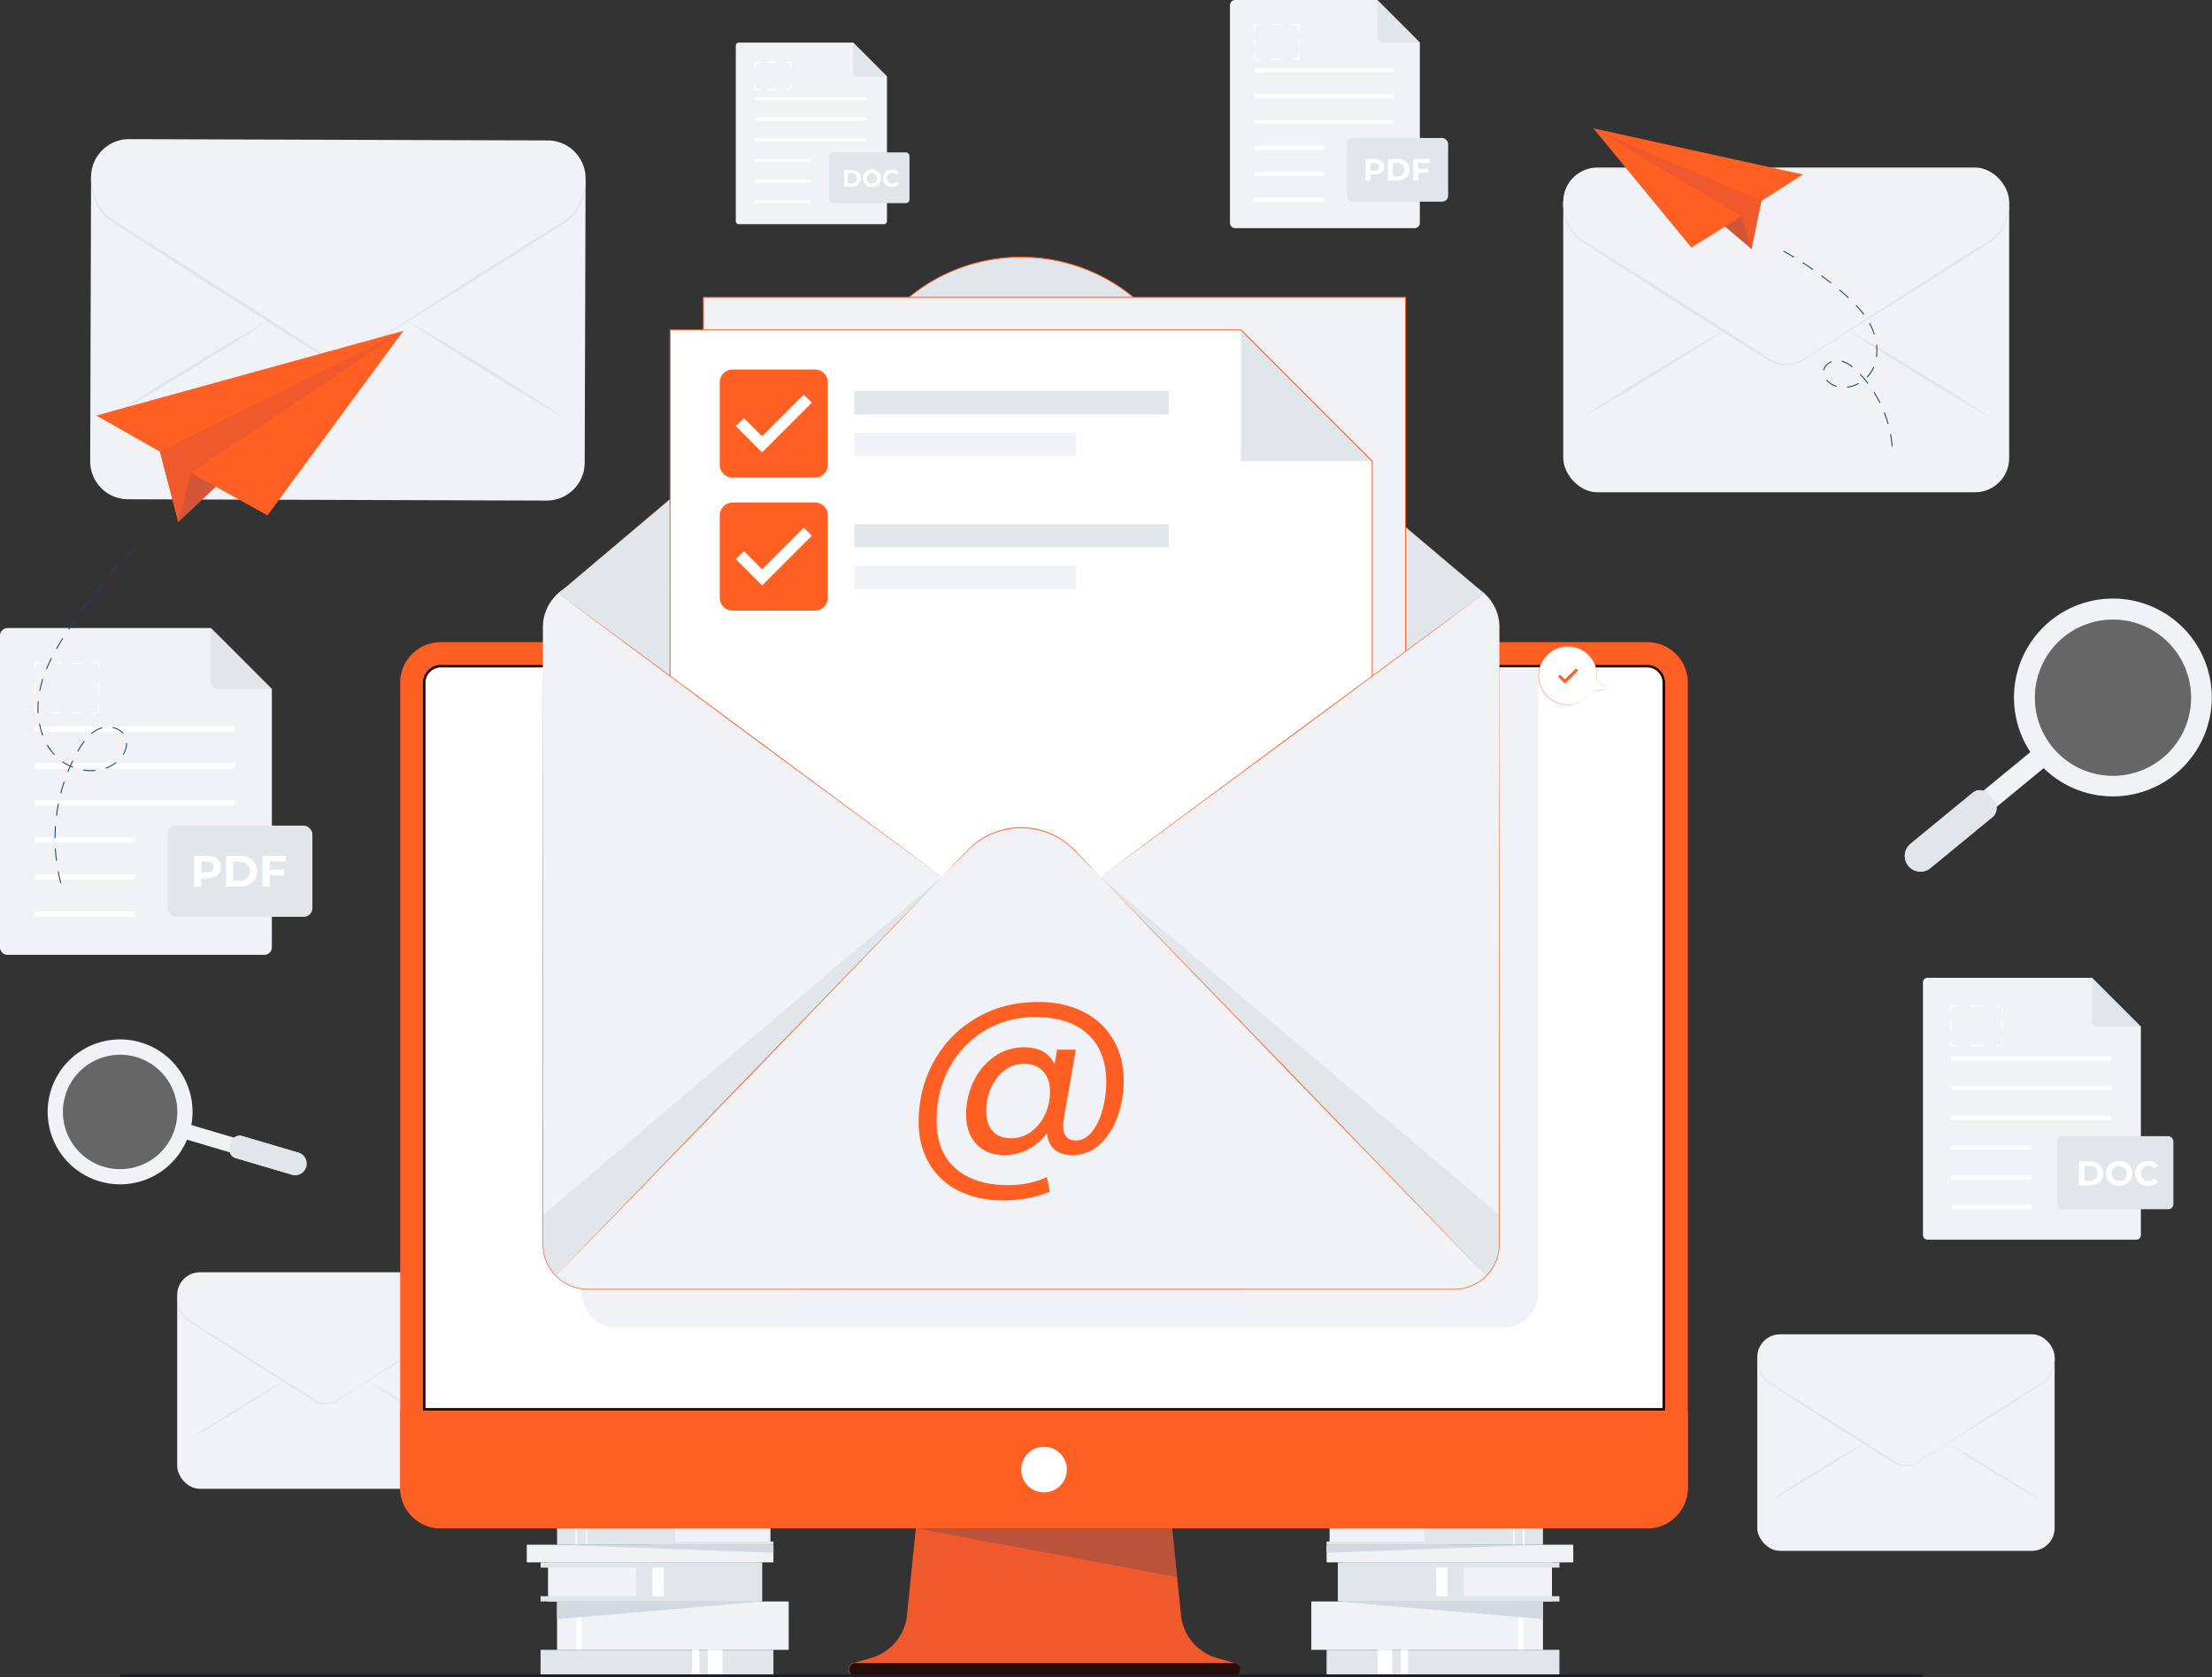 <svg xmlns="http://www.w3.org/2000/svg" xmlns:xlink="http://www.w3.org/1999/xlink" viewBox="0 0 2339.02 1773.2">
    <rect x="0" y="0" width="2339.02" height="1773.2" fill="#333333" stroke="none"/>
    <defs>
        <style>
            .cls-1 {
                fill: none;
            }

            .cls-2 {
                isolation: isolate;
            }

            .cls-3 {
                clip-path: url(#clip-path);
            }

            .cls-4 {
                fill: #f0f2f5;
            }

            .cls-5 {
                fill: #e1e6eb;
            }

            .cls-6 {
                fill: #fff;
            }

            .cls-7 {
                fill: #d2d9e1;
            }

            .cls-12,
            .cls-8 {
                opacity: 0.25;
            }

            .cls-9 {
                fill: #ef592b;
            }

            .cls-10 {
                fill: #ff5f23;
            }

            .cls-11 {
                fill: #260e07;
            }

            .cls-12 {
                mix-blend-mode: multiply;
            }

            .cls-13 {
                fill: #1f4168;
            }

            .cls-14 {
                fill: #1b1a2e;
            }

            .cls-15 {
                fill: #d35437;
            }
        </style>
        <clipPath id="clip-path" transform="translate(-13.03 -10.77)">
            <rect class="cls-1" width="2356.09" height="1798.47" />
        </clipPath>
    </defs>
    <g class="cls-2">
        <g id="Capa_2" data-name="Capa 2">
            <g id="BACK">
                <g class="cls-3">
                    <path class="cls-4"
                        d="M632.23,199.51,631.29,500a40.1,40.1,0,0,1-40.21,40L148.4,538.6a40.08,40.08,0,0,1-40-40.21l.94-300.52a40.1,40.1,0,0,1,40.21-40l442.68,1.39A40.1,40.1,0,0,1,632.23,199.51Z"
                        transform="translate(-13.03 -10.77)" />
                    <path class="cls-5"
                        d="M632.4,199.51a70.45,70.45,0,0,1-.63,10.46,68.37,68.37,0,0,1-2.35,10.24,62.08,62.08,0,0,1-4.1,9.71,48.72,48.72,0,0,1-6,8.71,39,39,0,0,1-8,7.08c-2.92,1.95-5.84,3.79-8.76,5.69L585,262.68,549.79,285.1c-11.73,7.49-23.58,14.78-35.36,22.18l-35.55,21.86-17.79,10.92-17.72,11c-11.83,7.32-23.56,14.8-35.3,22.26l-17.63,11.22a38.88,38.88,0,0,1-40.65.23c-6-3.63-11.83-7.35-17.74-11.05l-35.31-22.26c-23.52-14.88-47-29.75-70.43-44.82s-46.78-30.14-70.11-45.31l-17.47-11.42c-2.9-1.93-5.81-3.79-8.72-5.76a39.21,39.21,0,0,1-7.91-7.13,49,49,0,0,1-6-8.75,61.62,61.62,0,0,1-4-9.73,66.81,66.81,0,0,1-2.28-10.25,74.58,74.58,0,0,1-.61-10.45h.34a73,73,0,0,0,1,10.34,67.33,67.33,0,0,0,2.6,10,61,61,0,0,0,4.28,9.37,50.46,50.46,0,0,0,6,8.3,36.81,36.81,0,0,0,7.7,6.62c2.9,1.86,5.89,3.68,8.83,5.53l17.71,11.05c23.56,14.8,47.13,29.59,70.57,44.59s46.88,30,70.26,45.08l35,22.68L351,382.79a36.79,36.79,0,0,0,38.7.5c5.94-3.53,11.84-7.28,17.73-11,11.8-7.37,23.61-14.73,35.32-22.24l17.6-11.23,17.52-11.33,35.06-22.65c11.76-7.44,23.45-15,35.26-22.33l35.42-22.09,17.75-11c2.95-1.83,5.95-3.64,8.86-5.48a36.78,36.78,0,0,0,7.73-6.58,49.58,49.58,0,0,0,6-8.26,60.51,60.51,0,0,0,4.34-9.34,67.3,67.3,0,0,0,3.74-20.32Z"
                        transform="translate(-13.03 -10.77)" />
                    <path class="cls-5"
                        d="M443.86,350.08Q465.1,362,486,374.55c14,8.3,27.81,16.77,41.64,25.28S555.2,417,568.87,425.75s27.27,17.63,40.73,26.73Q588.36,440.54,567.46,428c-14-8.3-27.81-16.77-41.63-25.28s-27.57-17.16-41.24-25.92S457.32,359.18,443.86,350.08Z"
                        transform="translate(-13.03 -10.77)" />
                    <path class="cls-5"
                        d="M130.43,451q20.28-13.51,40.9-26.48c13.72-8.68,27.55-17.19,41.4-25.66s27.79-16.81,41.79-25,28.08-16.32,42.3-24.2q-20.28,13.53-40.91,26.48c-13.72,8.68-27.55,17.19-41.4,25.66s-27.79,16.81-41.79,25S144.64,443.1,130.43,451Z"
                        transform="translate(-13.03 -10.77)" />
                    <rect class="cls-4" x="1858.18" y="1410.66" width="314.44" height="228.95" rx="24.11" />
                    <path class="cls-5"
                        d="M2185.75,1445.54a41.4,41.4,0,0,1-.36,6.29A39.47,39.47,0,0,1,2184,1458a36.92,36.92,0,0,1-2.45,5.85,29.31,29.31,0,0,1-3.61,5.25,23.17,23.17,0,0,1-4.78,4.27c-1.75,1.18-3.5,2.29-5.26,3.44l-10.53,6.82-21.14,13.55c-7,4.52-14.15,8.93-21.22,13.4l-21.34,13.22-10.68,6.6-10.63,6.67c-7.1,4.42-14.15,8.94-21.19,13.45l-10.58,6.78a23.44,23.44,0,0,1-24.45.22c-3.63-2.18-7.13-4.4-10.69-6.62l-21.28-13.32c-14.17-8.9-28.34-17.8-42.43-26.82s-28.2-18-42.25-27.12L1889,1476.8c-1.75-1.15-3.51-2.27-5.26-3.45a23.67,23.67,0,0,1-4.77-4.27,29.79,29.79,0,0,1-3.6-5.25,36.92,36.92,0,0,1-2.45-5.85,41.89,41.89,0,0,1-1.39-6.16,43.94,43.94,0,0,1-.38-6.28h.2a44.55,44.55,0,0,0,.6,6.22,40.42,40.42,0,0,0,1.59,6,36.72,36.72,0,0,0,2.59,5.63,31.13,31.13,0,0,0,3.62,5,22.24,22.24,0,0,0,4.65,4c1.75,1.12,3.55,2.2,5.32,3.31l10.67,6.61c14.2,8.86,28.4,17.71,42.53,26.68s28.24,18,42.33,27l21.12,13.58,10.53,6.79a22.18,22.18,0,0,0,23.28.22c3.56-2.13,7.1-4.4,10.64-6.62,7.08-4.46,14.17-8.91,21.2-13.45l10.56-6.78,10.51-6.85,21-13.69c7.05-4.49,14.07-9.05,21.16-13.49l21.26-13.36,10.65-6.63c1.77-1.1,3.58-2.19,5.32-3.31a22.23,22.23,0,0,0,4.64-4,30.77,30.77,0,0,0,3.62-5,36.69,36.69,0,0,0,2.59-5.62,40.58,40.58,0,0,0,2.21-12.23Z"
                        transform="translate(-13.03 -10.77)" />
                    <path class="cls-5"
                        d="M2072.65,1536.45q12.79,7.14,25.38,14.63c8.41,5,16.76,10,25.09,15.13s16.61,10.26,24.85,15.51,16.43,10.55,24.55,16q-12.8-7.14-25.39-14.63c-8.41-5-16.75-10-25.09-15.13s-16.61-10.26-24.84-15.51S2080.76,1541.89,2072.65,1536.45Z"
                        transform="translate(-13.03 -10.77)" />
                    <path class="cls-5"
                        d="M1884.34,1597.72q12.18-8.17,24.55-16c8.24-5.25,16.54-10.39,24.85-15.51s16.68-10.16,25.09-15.13,16.85-9.87,25.39-14.63q-12.18,8.17-24.55,16c-8.24,5.25-16.54,10.39-24.85,15.51s-16.68,10.16-25.09,15.13S1892.87,1593,1884.34,1597.72Z"
                        transform="translate(-13.03 -10.77)" />
                    <rect class="cls-4" x="187.36" y="1345.07" width="314.44" height="228.95" rx="24.11" />
                    <path class="cls-5"
                        d="M514.94,1380a44.23,44.23,0,0,1-.36,6.29,41,41,0,0,1-1.4,6.16,36.92,36.92,0,0,1-2.45,5.85,29.31,29.31,0,0,1-3.61,5.25,23.67,23.67,0,0,1-4.77,4.27c-1.76,1.18-3.51,2.29-5.26,3.44L486.55,1418l-21.13,13.54c-7,4.53-14.15,8.94-21.23,13.41l-21.34,13.22-10.68,6.59-10.63,6.67c-7.1,4.43-14.14,9-21.19,13.46l-10.58,6.77a23.38,23.38,0,0,1-24.45.22c-3.62-2.17-7.13-4.4-10.69-6.61L313.36,1472c-14.17-8.91-28.35-17.8-42.44-26.82s-28.19-18-42.25-27.12l-10.53-6.84c-1.75-1.15-3.5-2.26-5.26-3.44a23.37,23.37,0,0,1-4.76-4.28,28.89,28.89,0,0,1-3.61-5.24,36.88,36.88,0,0,1-2.44-5.85,39.47,39.47,0,0,1-1.39-6.16,42.63,42.63,0,0,1-.39-6.28h.2a44.57,44.57,0,0,0,.61,6.21,39.76,39.76,0,0,0,1.58,6,36.8,36.8,0,0,0,2.59,5.63,30.23,30.23,0,0,0,3.63,5,22.53,22.53,0,0,0,4.64,4c1.75,1.11,3.55,2.2,5.32,3.3l10.67,6.62c14.2,8.85,28.41,17.7,42.53,26.68s28.25,18,42.34,27l21.11,13.58L346,1490.7a22.15,22.15,0,0,0,23.28.23c3.56-2.14,7.1-4.4,10.64-6.62,7.09-4.46,14.17-8.91,21.2-13.45l10.56-6.78,10.52-6.85,21-13.69c7.06-4.5,14.07-9,21.17-13.49l21.25-13.36,10.66-6.63c1.77-1.11,3.57-2.2,5.32-3.31a22.47,22.47,0,0,0,4.63-4,30.18,30.18,0,0,0,3.62-5,37.13,37.13,0,0,0,2.59-5.62,40.63,40.63,0,0,0,2.21-12.23Z"
                        transform="translate(-13.03 -10.77)" />
                    <path class="cls-5"
                        d="M401.83,1470.86q12.8,7.14,25.39,14.63t25.08,15.12q12.48,7.68,24.85,15.51t24.55,16q-12.79-7.16-25.39-14.64c-8.41-5-16.75-10-25.08-15.12s-16.61-10.27-24.85-15.51S410,1476.3,401.83,1470.86Z"
                        transform="translate(-13.03 -10.77)" />
                    <path class="cls-5"
                        d="M213.52,1532.13q12.18-8.18,24.55-16c8.24-5.25,16.54-10.39,24.85-15.52s16.68-10.16,25.09-15.12,16.86-9.87,25.39-14.63q-12.16,8.16-24.55,16T264,1502.37c-8.33,5.09-16.68,10.16-25.09,15.12S222.06,1527.36,213.52,1532.13Z"
                        transform="translate(-13.03 -10.77)" />
                    <rect class="cls-4" x="1653.01" y="177.13" width="471.54" height="343.33" rx="36.15" />
                    <path class="cls-5"
                        d="M2137.73,224.05a63.31,63.31,0,0,1-.54,9.43,59.93,59.93,0,0,1-2.09,9.24,55.22,55.22,0,0,1-3.67,8.78,43.88,43.88,0,0,1-5.42,7.87,35,35,0,0,1-7.16,6.4c-2.63,1.77-5.26,3.44-7.89,5.16l-15.8,10.23-31.69,20.31c-10.55,6.79-21.22,13.4-31.82,20.11l-32,19.81-16,9.9-16,10c-10.65,6.64-21.21,13.41-31.78,20.18L1920,391.63a35.11,35.11,0,0,1-36.66.33c-5.44-3.26-10.69-6.6-16-9.92l-31.9-20c-21.25-13.35-42.5-26.69-63.64-40.22s-42.28-27-63.36-40.67l-15.78-10.25c-2.63-1.72-5.26-3.4-7.89-5.16a35.24,35.24,0,0,1-7.15-6.41,44.88,44.88,0,0,1-5.41-7.87,55.45,55.45,0,0,1-3.66-8.77,59.93,59.93,0,0,1-2.09-9.24,65.92,65.92,0,0,1-.58-9.42h.31a64.51,64.51,0,0,0,.91,9.32,59.37,59.37,0,0,0,2.37,9,55.08,55.08,0,0,0,3.88,8.44,46.2,46.2,0,0,0,5.44,7.47,33.54,33.54,0,0,0,7,5.95c2.62,1.67,5.32,3.3,8,4.95l16,9.92c21.29,13.28,42.59,26.55,63.77,40s42.36,26.91,63.49,40.45L1868.66,380l15.79,10.17a33.19,33.19,0,0,0,34.91.34c5.35-3.2,10.66-6.6,16-9.93,10.62-6.68,21.25-13.36,31.79-20.17L1983,350.21l15.77-10.27,31.55-20.53c10.59-6.73,21.11-13.57,31.74-20.23l31.88-20,16-9.94c2.65-1.66,5.36-3.29,8-5a33.19,33.19,0,0,0,7-5.95,45.55,45.55,0,0,0,5.43-7.47,54.54,54.54,0,0,0,3.88-8.43,60.68,60.68,0,0,0,3.31-18.34Z"
                        transform="translate(-13.03 -10.77)" />
                    <path class="cls-5"
                        d="M1968.12,360.38q19.19,10.72,38.07,21.94c12.61,7.45,25.12,15.05,37.62,22.68s24.91,15.4,37.26,23.26,24.65,15.83,36.81,24q-19.18-10.71-38.07-21.94c-12.61-7.45-25.12-15.05-37.62-22.68s-24.91-15.4-37.26-23.27S1980.29,368.54,1968.12,360.38Z"
                        transform="translate(-13.03 -10.77)" />
                    <path class="cls-5"
                        d="M1685.73,452.26q18.26-12.24,36.81-24c12.36-7.87,24.8-15.58,37.27-23.27s25-15.23,37.62-22.68,25.28-14.8,38.08-21.94q-18.26,12.25-36.82,24t-37.26,23.26c-12.5,7.63-25,15.23-37.63,22.68S1698.52,445.11,1685.73,452.26Z"
                        transform="translate(-13.03 -10.77)" />
                    <rect class="cls-4" x="589.04" y="1693.13" width="244.96" height="51.12" />
                    <rect class="cls-6" x="609.63" y="1693.13" width="5.01" height="51.12" />
                    <rect class="cls-5" x="571.63" y="1744.25" width="246.19" height="27.68" />
                    <rect class="cls-6" x="748.45" y="1744.25" width="15.38" height="27.68" />
                    <rect class="cls-6" x="731.68" y="1744.25" width="7.69" height="27.68" />
                    <rect class="cls-4" x="557.01" y="1633.13" width="260.81" height="18.64" />
                    <rect class="cls-4" x="579.5" y="1651.77" width="220.9" height="41.36" />
                    <rect class="cls-5" x="571.63" y="1687.56" width="101.15" height="5.57" />
                    <rect class="cls-5" x="571.63" y="1651.77" width="101.15" height="5.57" />
                    <rect class="cls-5" x="731.72" y="1616.63" width="41.36" height="133.19"
                        transform="translate(-943.85 2424.85) rotate(-90)" />
                    <rect class="cls-6" x="689.95" y="1657.34" width="11.82" height="30.22" />
                    <rect class="cls-4" x="688.36" y="1604.5" width="126.31" height="28.62" />
                    <rect class="cls-5" x="589.04" y="1604.5" width="124.89" height="28.62" />
                    <rect class="cls-5" x="713.93" y="1604.5" width="103.89" height="3.45" />
                    <rect class="cls-5" x="713.93" y="1629.67" width="103.89" height="3.45" />
                    <rect class="cls-6" x="619.22" y="1604.5" width="1.61" height="28.62" />
                    <rect class="cls-6" x="608.46" y="1604.5" width="1.61" height="28.62" />
                    <polygon class="cls-7" points="817.82 1633.13 817.82 1641.66 589.04 1633.13 817.82 1633.13" />
                    <polygon class="cls-7" points="589.04 1693.13 589.04 1711.77 805.97 1693.13 589.04 1693.13" />
                    <rect class="cls-4" x="1399.63" y="1703.9" width="244.96" height="51.12"
                        transform="translate(3031.19 3448.15) rotate(180)" />
                    <rect class="cls-6" x="1618.99" y="1703.9" width="5.01" height="51.12"
                        transform="translate(3229.96 3448.15) rotate(180)" />
                    <rect class="cls-5" x="1415.81" y="1755.02" width="246.19" height="27.68"
                        transform="translate(3064.78 3526.95) rotate(180)" />
                    <rect class="cls-6" x="1469.79" y="1755.02" width="15.38" height="27.68"
                        transform="translate(2941.94 3526.95) rotate(180)" />
                    <rect class="cls-6" x="1494.25" y="1755.02" width="7.69" height="27.68"
                        transform="translate(2983.17 3526.95) rotate(180)" />
                    <rect class="cls-4" x="1415.81" y="1643.9" width="260.81" height="18.64"
                        transform="translate(3079.4 3295.67) rotate(180)" />
                    <rect class="cls-4" x="1433.23" y="1662.54" width="220.9" height="41.36"
                        transform="translate(3074.33 3355.67) rotate(180)" />
                    <rect class="cls-5" x="1560.85" y="1698.33" width="101.15" height="5.57"
                        transform="translate(3209.82 3391.46) rotate(180)" />
                    <rect class="cls-5" x="1560.85" y="1662.54" width="101.15" height="5.57"
                        transform="translate(3209.82 3319.88) rotate(180)" />
                    <rect class="cls-5" x="1473.57" y="1616.63" width="41.36" height="133.19"
                        transform="translate(-201.99 3166.7) rotate(-90)" />
                    <rect class="cls-6" x="1531.85" y="1668.11" width="11.82" height="30.22"
                        transform="translate(3062.51 3355.67) rotate(180)" />
                    <rect class="cls-4" x="1418.96" y="1615.28" width="126.31" height="28.62"
                        transform="translate(2951.21 3248.4) rotate(180)" />
                    <rect class="cls-5" x="1519.7" y="1615.28" width="124.89" height="28.62"
                        transform="translate(3151.26 3248.4) rotate(180)" />
                    <rect class="cls-5" x="1415.81" y="1615.28" width="103.89" height="3.45"
                        transform="translate(2922.48 3223.23) rotate(180)" />
                    <rect class="cls-5" x="1415.81" y="1640.45" width="103.89" height="3.45"
                        transform="translate(2922.48 3273.57) rotate(180)" />
                    <rect class="cls-6" x="1612.79" y="1615.28" width="1.61" height="28.62"
                        transform="translate(3214.17 3248.4) rotate(180)" />
                    <rect class="cls-6" x="1623.56" y="1615.28" width="1.61" height="28.62"
                        transform="translate(3235.7 3248.4) rotate(180)" />
                    <polygon class="cls-7" points="1402.78 1633.13 1402.78 1641.66 1631.56 1633.13 1402.78 1633.13" />
                    <polygon class="cls-7" points="1631.56 1693.13 1631.56 1711.77 1414.63 1693.13 1631.56 1693.13" />
                    <path class="cls-4"
                        d="M2328.23,681.93a104.63,104.63,0,0,1-154.18,141l-50.16,41.25c-.2,4.55-.12,7.24-3.9,10.34l-6.42,5.28-59.24,48.7a16.58,16.58,0,1,1-21.06-25.62L2096,851.37l2.95-2.42c3.78-3.12,6-2.21,10.49-1.52L2160,805.9a104.63,104.63,0,0,1,168.22-124Zm-72.8-15.69A82.55,82.55,0,1,0,2311.14,696,82,82,0,0,0,2255.43,666.24Z"
                        transform="translate(-13.03 -10.77)" />
                    <g class="cls-8">
                        <path class="cls-6" d="M2255.42,666.24A82.5,82.5,0,1,0,2311.15,696,82,82,0,0,0,2255.42,666.24Z"
                            transform="translate(-13.03 -10.77)" />
                    </g>
                    <path class="cls-5"
                        d="M2116.43,850.82a12.46,12.46,0,0,0-17.39-2,.52.52,0,0,0-.11.1l-2.95,2.42-62.71,51.55a16.58,16.58,0,1,0,21.06,25.62l59.24-48.7,6.42-5.28.12-.1a12.47,12.47,0,0,0,1.42-17.44Z"
                        transform="translate(-13.03 -10.77)" />
                    <path class="cls-4"
                        d="M66.57,1164.62a76.59,76.59,0,0,0,144.19,51.05l45.59,13.49c1.44,3,2.15,4.84,5.59,5.86l5.83,1.72,53.83,15.92a12.14,12.14,0,1,0,6.89-23.28l-57-16.85-2.68-.79c-3.44-1-4.68.23-7.51,2l-45.95-13.55a76.59,76.59,0,0,0-148.79-35.54Zm44.6-31.36A60.43,60.43,0,1,1,82.1,1169.2,60,60,0,0,1,111.17,1133.26Z"
                        transform="translate(-13.03 -10.77)" />
                    <g class="cls-8">
                        <path class="cls-6"
                            d="M111.17,1133.26a60.39,60.39,0,1,1-29.08,35.94A60,60,0,0,1,111.17,1133.26Z"
                            transform="translate(-13.03 -10.77)" />
                    </g>
                    <path class="cls-5"
                        d="M257.55,1218a9.13,9.13,0,0,1,11.17-6.29l.1,0,2.68.79,57,16.85a12.14,12.14,0,0,1-6.89,23.28l-53.83-15.92-5.83-1.72-.11,0a9.12,9.12,0,0,1-5.94-11.35Z"
                        transform="translate(-13.03 -10.77)" />
                    <path class="cls-4"
                        d="M2276.85,1096.21v220.44a4.71,4.71,0,0,1-4.71,4.71h-221a4.71,4.71,0,0,1-4.71-4.71V1049.26a4.7,4.7,0,0,1,4.71-4.7h174Z"
                        transform="translate(-13.03 -10.77)" />
                    <path class="cls-5" d="M2276.85,1096.21h-46.94a4.71,4.71,0,0,1-4.71-4.71v-46.94Z"
                        transform="translate(-13.03 -10.77)" />
                    <rect class="cls-5" x="2175.49" y="1201.18" width="122.68" height="77.25" rx="5.34" />
                    <rect class="cls-6" x="2063.01" y="1116.82" width="169.33" height="4.65" />
                    <rect class="cls-6" x="2063.01" y="1148.21" width="169.33" height="4.65" />
                    <rect class="cls-6" x="2063.01" y="1179.6" width="169.33" height="4.65" />
                    <rect class="cls-6" x="2063.01" y="1210.99" width="84.67" height="4.65" />
                    <rect class="cls-6" x="2063.01" y="1242.38" width="84.67" height="4.65" />
                    <rect class="cls-6" x="2063.01" y="1273.77" width="84.67" height="4.65" />
                    <path class="cls-6"
                        d="M2130.54,1116.8H2124a.5.5,0,0,1-.5-.5.5.5,0,0,1,.5-.5h5.5v-5.5a.5.5,0,0,1,1,0Z"
                        transform="translate(-13.03 -10.77)" />
                    <path class="cls-6"
                        d="M2110,1116.8h-14a.5.5,0,0,1-.5-.5.5.5,0,0,1,.5-.5h14a.5.5,0,0,1,.5.5A.5.5,0,0,1,2110,1116.8Z"
                        transform="translate(-13.03 -10.77)" />
                    <path class="cls-6"
                        d="M2082,1116.8h-6.5v-6.5a.5.5,0,0,1,1,0v5.5h5.5a.5.5,0,0,1,.5.5A.5.5,0,0,1,2082,1116.8Z"
                        transform="translate(-13.03 -10.77)" />
                    <path class="cls-6"
                        d="M2076,1100.82a.5.5,0,0,1-.5-.5v-10a.5.5,0,0,1,1,0v10A.5.5,0,0,1,2076,1100.82Z"
                        transform="translate(-13.03 -10.77)" />
                    <path class="cls-6"
                        d="M2076,1080.88a.5.5,0,0,1-.5-.5v-6.5h6.5a.5.5,0,0,1,.5.5.5.5,0,0,1-.5.5h-5.5v5.5A.5.5,0,0,1,2076,1080.88Z"
                        transform="translate(-13.03 -10.77)" />
                    <path class="cls-6"
                        d="M2110,1074.88h-14a.5.5,0,0,1-.5-.5.5.5,0,0,1,.5-.5h14a.5.5,0,0,1,.5.5A.5.5,0,0,1,2110,1074.88Z"
                        transform="translate(-13.03 -10.77)" />
                    <path class="cls-6"
                        d="M2130,1080.88a.5.5,0,0,1-.5-.5v-5.5H2124a.5.5,0,0,1-.5-.5.5.5,0,0,1,.5-.5h6.5v6.5A.5.5,0,0,1,2130,1080.88Z"
                        transform="translate(-13.03 -10.77)" />
                    <path class="cls-6"
                        d="M2130,1100.82a.5.5,0,0,1-.5-.5v-10a.5.5,0,0,1,1,0v10A.5.5,0,0,1,2130,1100.82Z"
                        transform="translate(-13.03 -10.77)" />
                    <path class="cls-6"
                        d="M2211.45,1238.6H2223c8.34,0,14.06,5,14.06,12.76s-5.72,12.75-14.06,12.75h-11.59Zm11.29,20.66c5.07,0,8.38-3,8.38-7.9s-3.31-7.91-8.38-7.91h-5.39v15.81Z"
                        transform="translate(-13.03 -10.77)" />
                    <path class="cls-6"
                        d="M2239.94,1251.36c0-7.58,5.91-13.19,14-13.19s14,5.57,14,13.19-5.94,13.19-14,13.19S2239.94,1258.94,2239.94,1251.36Zm21.94,0a8,8,0,1,0-8,8.16A7.79,7.79,0,0,0,2261.88,1251.36Z"
                        transform="translate(-13.03 -10.77)" />
                    <path class="cls-6"
                        d="M2270.7,1251.36c0-7.69,5.9-13.19,13.84-13.19a13.2,13.2,0,0,1,10.5,4.51l-3.79,3.5a8.2,8.2,0,0,0-6.42-3,8.17,8.17,0,0,0,0,16.33,8.11,8.11,0,0,0,6.42-3l3.79,3.5c-2.41,3-6.09,4.56-10.53,4.56C2276.6,1264.55,2270.7,1259.05,2270.7,1251.36Z"
                        transform="translate(-13.03 -10.77)" />
                    <path class="cls-4"
                        d="M950.92,91.62V244.54a3.27,3.27,0,0,1-3.27,3.27H794.35a3.26,3.26,0,0,1-3.27-3.27V59.05a3.27,3.27,0,0,1,3.27-3.27H915.08Z"
                        transform="translate(-13.03 -10.77)" />
                    <path class="cls-5" d="M950.92,91.62H918.35a3.28,3.28,0,0,1-3.27-3.27V55.78Z"
                        transform="translate(-13.03 -10.77)" />
                    <rect class="cls-5" x="876.61" y="161.14" width="85.11" height="53.59" rx="3.7" />
                    <rect class="cls-6" x="798.58" y="102.62" width="117.47" height="3.23" />
                    <rect class="cls-6" x="798.58" y="124.39" width="117.47" height="3.23" />
                    <rect class="cls-6" x="798.58" y="146.17" width="117.47" height="3.23" />
                    <rect class="cls-6" x="798.58" y="167.94" width="58.74" height="3.23" />
                    <rect class="cls-6" x="798.58" y="189.72" width="58.74" height="3.23" />
                    <rect class="cls-6" x="798.58" y="211.5" width="58.74" height="3.23" />
                    <path class="cls-6" d="M849.57,106.05h-6.5a.5.5,0,0,1,0-1h5.5v-5.5a.5.5,0,0,1,.5-.5.5.5,0,0,1,.5.5Z"
                        transform="translate(-13.03 -10.77)" />
                    <path class="cls-6" d="M834.58,106.05h-8.49a.5.5,0,0,1,0-1h8.49a.5.5,0,0,1,0,1Z"
                        transform="translate(-13.03 -10.77)" />
                    <path class="cls-6"
                        d="M817.61,106.05h-6.5v-6.5a.5.5,0,0,1,.5-.5.5.5,0,0,1,.5.5v5.5h5.5a.5.5,0,0,1,0,1Z"
                        transform="translate(-13.03 -10.77)" />
                    <path class="cls-6"
                        d="M811.61,83a.5.5,0,0,1-.5-.5V76h6.5a.5.5,0,0,1,0,1h-5.5v5.5A.5.5,0,0,1,811.61,83Z"
                        transform="translate(-13.03 -10.77)" />
                    <path class="cls-6" d="M834.58,77h-8.49a.5.5,0,0,1,0-1h8.49a.5.5,0,0,1,0,1Z"
                        transform="translate(-13.03 -10.77)" />
                    <path class="cls-6"
                        d="M849.07,83a.5.5,0,0,1-.5-.5V77h-5.5a.5.5,0,0,1,0-1h6.5v6.5A.5.5,0,0,1,849.07,83Z"
                        transform="translate(-13.03 -10.77)" />
                    <path class="cls-6"
                        d="M905.54,190.4h8c5.79,0,9.76,3.49,9.76,8.85s-4,8.85-9.76,8.85h-8Zm7.84,14.33c3.51,0,5.81-2.1,5.81-5.48s-2.3-5.49-5.81-5.49h-3.74v11Z"
                        transform="translate(-13.03 -10.77)" />
                    <path class="cls-6"
                        d="M925.31,199.25c0-5.26,4.1-9.15,9.68-9.15s9.69,3.86,9.69,9.15-4.12,9.15-9.69,9.15S925.31,204.51,925.31,199.25Zm15.22,0a5.54,5.54,0,1,0-5.54,5.66A5.41,5.41,0,0,0,940.53,199.25Z"
                        transform="translate(-13.03 -10.77)" />
                    <path class="cls-6"
                        d="M946.65,199.25c0-5.34,4.09-9.15,9.6-9.15a9.12,9.12,0,0,1,7.28,3.13l-2.63,2.43a5.65,5.65,0,0,0-4.44-2.08,5.67,5.67,0,1,0,0,11.33,5.61,5.61,0,0,0,4.44-2.1l2.63,2.43a9.07,9.07,0,0,1-7.3,3.16C950.74,208.4,946.65,204.58,946.65,199.25Z"
                        transform="translate(-13.03 -10.77)" />
                    <path class="cls-4"
                        d="M300.5,739.24v273a8,8,0,0,1-8,8H21a8,8,0,0,1-8-8V682.77a8,8,0,0,1,8-8H236.06Z"
                        transform="translate(-13.03 -10.77)" />
                    <path class="cls-5" d="M300.5,739.24H244a8,8,0,0,1-8-8V674.8Z"
                        transform="translate(-13.03 -10.77)" />
                    <rect class="cls-5" x="177.26" y="872.88" width="153.08" height="96.38" rx="9.04" />
                    <path class="cls-6"
                        d="M246.67,927.36c0,7.29-5.47,11.82-14.2,11.82h-6.59v9h-7.56V915.5h14.15C241.2,915.5,246.67,920,246.67,927.36Zm-7.66,0c0-3.59-2.34-5.69-7-5.69h-6.17V933h6.17C236.67,933,239,930.91,239,927.36Z"
                        transform="translate(-13.03 -10.77)" />
                    <path class="cls-6"
                        d="M252,915.5h14.85c10.7,0,18,6.45,18,16.35s-7.33,16.34-18,16.34H252ZM266.52,942c6.49,0,10.74-3.87,10.74-10.13s-4.25-10.14-10.74-10.14h-6.91V942Z"
                        transform="translate(-13.03 -10.77)" />
                    <path class="cls-6" d="M298.19,921.57v8.64h15.13v6.07H298.19v11.91h-7.57V915.5h24.71v6.07Z"
                        transform="translate(-13.03 -10.77)" />
                    <rect class="cls-6" x="36.92" y="767.63" width="211.28" height="5.81" />
                    <rect class="cls-6" x="36.92" y="806.8" width="211.28" height="5.81" />
                    <rect class="cls-6" x="36.92" y="845.96" width="211.28" height="5.81" />
                    <rect class="cls-6" x="36.92" y="885.13" width="105.64" height="5.81" />
                    <rect class="cls-6" x="36.92" y="924.29" width="105.64" height="5.81" />
                    <rect class="cls-6" x="36.92" y="963.46" width="105.64" height="5.81" />
                    <path class="cls-6"
                        d="M117.82,764.81h-6.5a.51.51,0,0,1-.5-.5.5.5,0,0,1,.5-.5h5.5v-5.5a.5.5,0,0,1,.5-.5.5.5,0,0,1,.5.5Z"
                        transform="translate(-13.03 -10.77)" />
                    <path class="cls-6"
                        d="M100.25,764.81H89.17a.51.51,0,0,1-.5-.5.5.5,0,0,1,.5-.5h11.08a.5.5,0,0,1,.5.5A.51.51,0,0,1,100.25,764.81Zm-22.15,0H67a.5.5,0,0,1-.5-.5.5.5,0,0,1,.5-.5H78.1a.5.5,0,0,1,.5.5A.51.51,0,0,1,78.1,764.81Z"
                        transform="translate(-13.03 -10.77)" />
                    <path class="cls-6"
                        d="M56,764.81h-6.5v-6.5a.5.5,0,0,1,.5-.5.5.5,0,0,1,.5.5v5.5H56a.5.5,0,0,1,.5.5A.51.51,0,0,1,56,764.81Z"
                        transform="translate(-13.03 -10.77)" />
                    <path class="cls-6"
                        d="M50,745.37a.5.5,0,0,1-.5-.5V731.44a.5.5,0,0,1,.5-.5.5.5,0,0,1,.5.5v13.43A.5.5,0,0,1,50,745.37Z"
                        transform="translate(-13.03 -10.77)" />
                    <path class="cls-6"
                        d="M50,718.5a.5.5,0,0,1-.5-.5v-6.5H56a.51.51,0,0,1,.5.5.5.5,0,0,1-.5.5h-5.5V718A.5.5,0,0,1,50,718.5Z"
                        transform="translate(-13.03 -10.77)" />
                    <path class="cls-6"
                        d="M100.25,712.5H89.17a.5.5,0,0,1-.5-.5.51.51,0,0,1,.5-.5h11.08a.51.51,0,0,1,.5.5A.5.5,0,0,1,100.25,712.5Zm-22.15,0H67a.5.5,0,0,1-.5-.5.5.5,0,0,1,.5-.5H78.1a.51.51,0,0,1,.5.5A.5.5,0,0,1,78.1,712.5Z"
                        transform="translate(-13.03 -10.77)" />
                    <path class="cls-6"
                        d="M117.32,718.5a.5.5,0,0,1-.5-.5v-5.5h-5.5a.5.5,0,0,1-.5-.5.51.51,0,0,1,.5-.5h6.5V718A.5.5,0,0,1,117.32,718.5Z"
                        transform="translate(-13.03 -10.77)" />
                    <path class="cls-6"
                        d="M117.32,745.37a.5.5,0,0,1-.5-.5V731.44a.5.5,0,0,1,.5-.5.5.5,0,0,1,.5.5v13.43A.5.5,0,0,1,117.32,745.37Z"
                        transform="translate(-13.03 -10.77)" />
                    <path class="cls-4"
                        d="M1514.4,55.78V246.42a5.57,5.57,0,0,1-5.57,5.57H1319.19a5.58,5.58,0,0,1-5.57-5.57V16.34a5.58,5.58,0,0,1,5.57-5.57h150.2Z"
                        transform="translate(-13.03 -10.77)" />
                    <path class="cls-5" d="M1514.4,55.78H1475a5.56,5.56,0,0,1-5.57-5.56V10.77Z"
                        transform="translate(-13.03 -10.77)" />
                    <rect class="cls-5" x="1424.39" y="145.87" width="106.91" height="67.31" rx="6.32" />
                    <path class="cls-6"
                        d="M1476.8,187.17c0,5.09-3.82,8.25-9.91,8.25h-4.6v6.3H1457V178.88h9.89C1473,178.88,1476.8,182.05,1476.8,187.17Zm-5.35,0c0-2.51-1.63-4-4.86-4h-4.3v7.93h4.3C1469.82,191.12,1471.45,189.65,1471.45,187.17Z"
                        transform="translate(-13.03 -10.77)" />
                    <path class="cls-6"
                        d="M1480.55,178.88h10.38c7.47,0,12.59,4.51,12.59,11.42s-5.12,11.42-12.59,11.42h-10.38Zm10.12,18.5c4.53,0,7.5-2.71,7.5-7.08s-3-7.08-7.5-7.08h-4.83v14.16Z"
                        transform="translate(-13.03 -10.77)" />
                    <path class="cls-6" d="M1512.78,183.12v6h10.57v4.24h-10.57v8.32h-5.28V178.88h17.25v4.24Z"
                        transform="translate(-13.03 -10.77)" />
                    <rect class="cls-6" x="1326.38" y="72.36" width="147.56" height="4.05" />
                    <rect class="cls-6" x="1326.38" y="99.72" width="147.56" height="4.05" />
                    <rect class="cls-6" x="1326.38" y="127.07" width="147.56" height="4.05" />
                    <rect class="cls-6" x="1326.38" y="154.42" width="73.78" height="4.05" />
                    <rect class="cls-6" x="1326.38" y="181.78" width="73.78" height="4.05" />
                    <rect class="cls-6" x="1326.38" y="209.13" width="73.78" height="4.05" />
                    <path class="cls-6"
                        d="M1387,73.79h-6.5a.5.5,0,0,1-.5-.5.5.5,0,0,1,.5-.5h5.5v-5.5a.5.5,0,0,1,.5-.5.5.5,0,0,1,.5.5Z"
                        transform="translate(-13.03 -10.77)" />
                    <path class="cls-6"
                        d="M1368.78,73.79h-11.69a.51.51,0,0,1-.5-.5.5.5,0,0,1,.5-.5h11.69a.5.5,0,0,1,.5.5A.5.5,0,0,1,1368.78,73.79Z"
                        transform="translate(-13.03 -10.77)" />
                    <path class="cls-6"
                        d="M1345.41,73.79h-6.5v-6.5a.5.5,0,1,1,1,0v5.5h5.5a.5.5,0,0,1,.5.5A.5.5,0,0,1,1345.41,73.79Z"
                        transform="translate(-13.03 -10.77)" />
                    <path class="cls-6"
                        d="M1339.41,59.61a.5.5,0,0,1-.5-.5V50.94a.5.5,0,0,1,1,0v8.17A.5.5,0,0,1,1339.41,59.61Z"
                        transform="translate(-13.03 -10.77)" />
                    <path class="cls-6"
                        d="M1339.41,43.26a.5.5,0,0,1-.5-.5v-6.5h6.5a.5.5,0,0,1,0,1h-5.5v5.5A.5.5,0,0,1,1339.41,43.26Z"
                        transform="translate(-13.03 -10.77)" />
                    <path class="cls-6" d="M1368.78,37.26h-11.69a.5.5,0,0,1,0-1h11.69a.5.5,0,0,1,0,1Z"
                        transform="translate(-13.03 -10.77)" />
                    <path class="cls-6"
                        d="M1386.47,43.26a.5.5,0,0,1-.5-.5v-5.5h-5.5a.5.5,0,0,1,0-1h6.5v6.5A.5.5,0,0,1,1386.47,43.26Z"
                        transform="translate(-13.03 -10.77)" />
                    <path class="cls-6"
                        d="M1386.47,59.61a.5.5,0,0,1-.5-.5V50.94a.5.5,0,0,1,.5-.5.5.5,0,0,1,.5.5v8.17A.5.5,0,0,1,1386.47,59.61Z"
                        transform="translate(-13.03 -10.77)" />
                </g>
            </g>
            <g id="DEKSTOP">
                <path class="cls-9"
                    d="M1318.76,1769.09l-19.12-5.52a52.61,52.61,0,0,1-37.76-45.21L1251.6,1617.6H982.36l-10.27,100.76a52.61,52.61,0,0,1-37.76,45.21l-19.13,5.52a7,7,0,0,0-5.07,5.78,6.8,6.8,0,0,0,6.75,7.6h400.21a6.8,6.8,0,0,0,6.75-7.6A7,7,0,0,0,1318.76,1769.09Z"
                    transform="translate(-13.03 -10.77)" />
                <path class="cls-6"
                    d="M1780,743.71v828.81a41.8,41.8,0,0,1-41.79,41.79H495.81A41.8,41.8,0,0,1,454,1572.52V743.71a41.79,41.79,0,0,1,41.79-41.79H1738.16A41.79,41.79,0,0,1,1780,743.71Z"
                    transform="translate(-13.03 -10.77)" />
                <path class="cls-10"
                    d="M1754.85,713.57a19,19,0,0,1,19,19v851.08a19,19,0,0,1-19,19H479.12a19,19,0,0,1-19-19V732.57a19,19,0,0,1,19-19H1754.85m0-23.91H479.12a42.91,42.91,0,0,0-42.91,42.91v851.08a42.9,42.9,0,0,0,42.91,42.91H1754.85a42.91,42.91,0,0,0,42.91-42.91V732.57a42.91,42.91,0,0,0-42.91-42.91Z"
                    transform="translate(-13.03 -10.77)" />
                <path class="cls-10"
                    d="M1797.76,1502.27v81.38a42.91,42.91,0,0,1-42.91,42.91H479.12a42.91,42.91,0,0,1-42.91-42.91v-81.38Z"
                    transform="translate(-13.03 -10.77)" />
                <circle class="cls-6" cx="1116.98" cy="1564.42" r="24.13"
                    transform="translate(-659.43 2318.84) rotate(-77.93)" />
                <circle class="cls-4" cx="1103.96" cy="691.14" r="5.55" />
                <path class="cls-11"
                    d="M1754.85,716.43A16.16,16.16,0,0,1,1771,732.57V1499.4H463V732.57a16.16,16.16,0,0,1,16.14-16.14H1754.85m0-2.86H479.12a19,19,0,0,0-19,19v769.7H1773.85V732.57a19,19,0,0,0-19-19Z"
                    transform="translate(-13.03 -10.77)" />
                <path class="cls-11"
                    d="M1317.73,1782.47H917.39a6.73,6.73,0,0,1-6.73-6.73h0a6.73,6.73,0,0,1,6.73-6.73h400.34a6.73,6.73,0,0,1,6.73,6.73h0A6.73,6.73,0,0,1,1317.73,1782.47Z"
                    transform="translate(-13.03 -10.77)" />
                <g class="cls-12">
                    <polygon class="cls-13" points="968.42 1615.79 1239.49 1615.79 1244.75 1667.38 968.42 1615.79" />
                </g>
            </g>
            <g id="EMAIL">
                <path class="cls-4"
                    d="M615.19,705.66H1626.67a0,0,0,0,1,0,0v661.22a36.81,36.81,0,0,1-36.81,36.81H652a36.81,36.81,0,0,1-36.81-36.81V705.66A0,0,0,0,1,615.19,705.66Z" />
                <path class="cls-5" d="M600.68,640.52,972.25,326.66a187,187,0,0,1,241.24,0l370.18,312.54Z"
                    transform="translate(-13.03 -10.77)" />
                <path class="cls-4"
                    d="M1598.59,673.83v652.29a47.71,47.71,0,0,1-47.69,47.71H634.82a47.73,47.73,0,0,1-47.71-47.71V673.83a47.71,47.71,0,0,1,47.71-47.7H1550.9a47.71,47.71,0,0,1,47.69,47.7Z"
                    transform="translate(-13.03 -10.77)" />
                <path class="cls-5"
                    d="M1582.45,638.07,1176.74,938l-31-32A73.63,73.63,0,0,0,1040,906l-31,32L603.26,638.06a47.53,47.53,0,0,1,31.56-11.93H1550.9A47.46,47.46,0,0,1,1582.45,638.07Z"
                    transform="translate(-13.03 -10.77)" />
                <path class="cls-5" d="M1598.59,1295.29v30.83a47.52,47.52,0,0,1-13.74,33.5L1176.74,938Z"
                    transform="translate(-13.03 -10.77)" />
                <path class="cls-5" d="M1009,938,600.86,1359.62a47.53,47.53,0,0,1-13.75-33.5v-30.83Z"
                    transform="translate(-13.03 -10.77)" />
                <path class="cls-10"
                    d="M1583.67,639.17a47.81,47.81,0,0,1,10.94,15.52,47.28,47.28,0,0,1,4,18.56l0,38.22.07,76.45.12,152.88.08,305.77,0,76.44c0,1.6,0,3.19-.09,4.79a34.9,34.9,0,0,1-.4,4.79,37.84,37.84,0,0,1-.87,4.73,36.43,36.43,0,0,1-1.36,4.61,48,48,0,0,1-43.75,32.19c-1.61.12-3.19.07-4.79.08H1476l-76.45,0-305.77.08-305.76-.08-152.89,0a48.8,48.8,0,0,1-18.78-3.68,47.76,47.76,0,0,1-15.84-10.72,48.36,48.36,0,0,1-10.4-16,47,47,0,0,1-2.6-9.24,56,56,0,0,1-.78-9.58l0-76.44.09-305.77L587,789.84l.06-76.44,0-38.23a48.78,48.78,0,0,1,3.29-18.7,47.82,47.82,0,0,1,10.3-16,47.88,47.88,0,0,0-10.27,16,48.69,48.69,0,0,0-3.25,18.69l0,38.23.06,76.44.12,152.88.09,305.77,0,76.44a55.19,55.19,0,0,0,.77,9.45,46.58,46.58,0,0,0,2.57,9.11,47.57,47.57,0,0,0,10.25,15.8,46.9,46.9,0,0,0,15.61,10.55,48,48,0,0,0,18.49,3.61l152.89,0,305.76-.08,305.77.08,76.45,0h71.66c1.59,0,3.19,0,4.76-.08a47,47,0,0,0,18.32-4.33,47.46,47.46,0,0,0,24.79-27.34,35.44,35.44,0,0,0,1.33-4.55,34.64,34.64,0,0,0,.87-4.65,35.64,35.64,0,0,0,.4-4.72c.11-1.58.08-3.17.08-4.77l0-76.44.09-305.77.12-152.88.06-76.45,0-38.22a47.24,47.24,0,0,0-4-18.55A47.88,47.88,0,0,0,1583.67,639.17Z"
                    transform="translate(-13.03 -10.77)" />
                <polygon class="cls-10"
                    points="1571.82 1348.85 1520.63 1296.31 1469.55 1243.67 1367.41 1138.37 1265.5 1032.84 1214.55 980.07 1163.72 927.2 1214.91 979.73 1265.98 1032.38 1368.13 1137.68 1470.03 1243.2 1520.98 1295.97 1571.82 1348.85" />
                <polygon class="cls-10"
                    points="587.83 1348.85 638.67 1295.97 689.62 1243.2 791.53 1137.67 893.67 1032.38 944.75 979.73 995.94 927.2 945.1 980.07 894.15 1032.84 792.24 1138.37 690.1 1243.66 639.02 1296.31 587.83 1348.85" />
                <path class="cls-10"
                    d="M1158.8,1080.58a75.18,75.18,0,0,1,31.47,29.35q11,18.87,11,43.59a111.26,111.26,0,0,1-6.5,37.85q-6.49,18.12-18.86,29.35a41.51,41.51,0,0,1-28.85,11.24q-12.49,0-19.24-6.24t-7.74-17a55.92,55.92,0,0,1-19.61,17,53.18,53.18,0,0,1-25.1,6.24q-19,0-29.86-11.61T1034.65,1189a79.13,79.13,0,0,1,7.87-35,67,67,0,0,1,21.86-26.1,53.65,53.65,0,0,1,31.72-9.87q23.73,0,32,18l2.75-15.49h19.74l-12.49,72.19a56.41,56.41,0,0,0-.75,8.75q0,15,13.24,15,10,0,17.36-9.49t11.11-23.85a112,112,0,0,0,3.75-28.36q0-32.71-19.61-50.71t-55.33-18q-29.73,0-53.58,14.36a101.17,101.17,0,0,0-37.35,39.35q-13.49,25-13.49,55.2-.24,33,19.74,50.84t55.45,17.86q23.49,0,41.47-8.5l3,15.49q-22.24,9.24-49,9.24T1027,1269.81a73.71,73.71,0,0,1-31.48-29Q984.44,1222,984.44,1197q0-35.22,16.24-64.32a119.23,119.23,0,0,1,45.08-45.84q28.86-16.74,64.83-16.74Q1138.31,1070.09,1158.8,1080.58Zm-56,127a45.54,45.54,0,0,0,15-18,56.36,56.36,0,0,0,5.5-24.85q0-13-7.12-21.11t-20.11-8.12a33.32,33.32,0,0,0-21.11,7.12,46.53,46.53,0,0,0-14.11,18.73,60.28,60.28,0,0,0-5,24.11q0,13.24,6.75,21t19.48,7.75A35.49,35.49,0,0,0,1102.84,1207.61Z"
                    transform="translate(-13.03 -10.77)" />
                <path class="cls-10"
                    d="M600.68,640.52,836,441.35l117.69-99.53,14.71-12.44,3.68-3.11,3.76-3c2.47-2.07,5.09-3.95,7.68-5.86l1.94-1.43,2-1.34,4-2.68c2.7-1.75,5.49-3.37,8.23-5l4.24-2.32c1.42-.76,2.81-1.58,4.27-2.26,2.9-1.39,5.75-2.9,8.72-4.13a188.43,188.43,0,0,1,36.66-12,193,193,0,0,1,38.34-4.17,188.1,188.1,0,0,1,38.38,3.79l2.37.47c.78.16,1.56.37,2.35.55l4.69,1.13c1.57.35,3.1.87,4.65,1.29s3.1.88,4.64,1.35c6.12,2,12.19,4.16,18.08,6.76a188.44,188.44,0,0,1,33.65,18.83l3.89,2.86c1.29,1,2.61,1.89,3.84,2.92,2.49,2,5,4,7.47,6.11l14.71,12.44,117.72,99.5,235.33,199.12L1347.91,440.56l-117.83-99.37-14.73-12.42c-2.43-2.1-5-4.06-7.45-6.09-1.22-1-2.54-1.95-3.82-2.9l-3.88-2.84a186.94,186.94,0,0,0-33.5-18.71c-5.86-2.58-11.91-4.71-18-6.7-1.53-.47-3.08-.89-4.62-1.34s-3.06-.93-4.63-1.28l-4.67-1.12c-.78-.18-1.55-.39-2.34-.55l-2.35-.46a187.58,187.58,0,0,0-38.18-3.73,191.87,191.87,0,0,0-38.15,4.11A187.42,187.42,0,0,0,1017.27,299c-3,1.22-5.79,2.73-8.68,4.11-1.46.67-2.84,1.48-4.25,2.24l-4.22,2.3c-2.74,1.66-5.51,3.27-8.2,5l-4,2.67-2,1.33L984,318.09c-2.58,1.9-5.19,3.76-7.65,5.82l-3.74,3L968.91,330l-14.72,12.42-117.8,99.4Z"
                    transform="translate(-13.03 -10.77)" />
                <polygon class="cls-4"
                    points="1426.85 733.14 743.79 719.58 743.79 314.35 1486.3 314.35 1486.3 688.76 1426.85 733.14" />
                <polygon class="cls-10"
                    points="744.29 719.58 743.29 719.58 743.29 313.85 1486.8 313.85 1486.8 688.76 1485.8 688.76 1485.8 314.85 744.29 314.85 744.29 719.58" />
                <path class="cls-6"
                    d="M1464.1,498.38V725.57L1176.74,938l-27.22-28.12a78.87,78.87,0,0,0-113.34,0L1009,938,721.6,725.57v-366h603.71Z"
                    transform="translate(-13.03 -10.77)" />
                <polygon class="cls-5" points="1451.08 487.6 1312.28 487.6 1312.28 348.81 1451.08 487.6" />
                <polygon class="cls-10"
                    points="1451.58 714.79 1450.58 714.79 1450.58 487.81 1312.08 349.31 709.07 349.31 709.07 714.79 708.07 714.79 708.07 348.31 1312.49 348.31 1451.58 487.4 1451.58 714.79" />
                <path class="cls-10"
                    d="M874.91,515.71h-87.3a13.5,13.5,0,0,1-13.48-13.49V414.93a13.5,13.5,0,0,1,13.48-13.49h87.3a13.5,13.5,0,0,1,13.48,13.49v87.29A13.5,13.5,0,0,1,874.91,515.71Z"
                    transform="translate(-13.03 -10.77)" />
                <polygon class="cls-6"
                    points="805.87 478.32 778.05 450.5 786.56 442 805.87 461.31 849.91 417.28 858.41 425.79 805.87 478.32" />
                <rect class="cls-5" x="903.41" y="413.61" width="332.37" height="24.51" />
                <rect class="cls-4" x="903.41" y="457.49" width="234.59" height="24.51" />
                <path class="cls-10"
                    d="M874.91,656.32h-87.3a13.5,13.5,0,0,1-13.48-13.49V555.54a13.5,13.5,0,0,1,13.48-13.49h87.3a13.5,13.5,0,0,1,13.48,13.49v87.29A13.5,13.5,0,0,1,874.91,656.32Z"
                    transform="translate(-13.03 -10.77)" />
                <polygon class="cls-6"
                    points="805.87 618.93 778.05 591.11 786.56 582.61 805.87 601.92 849.91 557.89 858.41 566.39 805.87 618.93" />
                <rect class="cls-5" x="903.41" y="554.21" width="332.37" height="24.51" />
                <rect class="cls-4" x="903.41" y="598.1" width="234.59" height="24.51" />
                <polygon class="cls-10"
                    points="995.94 927.19 945.09 889.89 894.32 852.48 792.8 777.63 691.45 702.55 640.79 664.98 590.23 627.29 641.1 664.57 691.86 701.99 793.38 776.85 894.71 851.96 945.37 889.52 995.94 927.19" />
                <polygon class="cls-10"
                    points="1569.42 627.3 1518.86 664.99 1468.2 702.55 1366.86 777.64 1265.33 852.48 1214.57 889.9 1163.71 927.19 1214.29 889.52 1264.94 851.96 1366.28 776.85 1467.79 701.99 1518.55 664.58 1569.42 627.3" />
                <path class="cls-10"
                    d="M1176.74,938l-18-18.22c-6-6-11.66-12.51-18.48-17.58a86.58,86.58,0,0,0-10.75-6.81,77.13,77.13,0,0,0-11.69-5,79.19,79.19,0,0,0-50,0,76.6,76.6,0,0,0-11.69,5,85.24,85.24,0,0,0-10.74,6.8c-6.82,5.07-12.44,11.57-18.48,17.58L1009,938l17.62-18.56,8.84-9.24a88.29,88.29,0,0,1,9.52-8.61,78.84,78.84,0,0,1,95.8,0,88.29,88.29,0,0,1,9.52,8.61l8.85,9.24Z"
                    transform="translate(-13.03 -10.77)" />
            </g>
            <g id="FRONT">
                <rect class="cls-14" x="126.5" y="1770.2" width="1906.93" height="3" />
                <polygon class="cls-10"
                    points="188.53 551.78 169.17 477.53 101.81 439.3 426.66 349.72 282.78 544.87 228.09 514.5 188.53 551.78" />
                <polygon class="cls-9" points="426.66 349.72 169.17 477.53 188.53 551.78 201.84 499.68 426.66 349.72" />
                <polygon class="cls-15" points="228.09 514.5 201.84 499.68 188.53 551.78 228.09 514.5" />
                <path class="cls-6"
                    d="M1645.22,708a30.84,30.84,0,0,1,56,22.84l11.49,7.95-16.07,3.26a30.84,30.84,0,1,1-51.42-34Z"
                    transform="translate(-13.03 -10.77)" />
                <path class="cls-10"
                    d="M1712.71,738.8c-.93-.71-1.87-1.4-2.81-2.08s-1.9-1.35-2.86-2-1.91-1.32-2.88-2-2-1.28-2.94-1.9c.93.71,1.87,1.4,2.81,2.08s1.9,1.35,2.86,2,1.91,1.32,2.88,2S1711.72,738.18,1712.71,738.8Z"
                    transform="translate(-13.03 -10.77)" />
                <path class="cls-10"
                    d="M1696.64,742.06c1.35-.21,2.7-.45,4-.7s2.68-.52,4-.79,2.68-.55,4-.85,2.67-.59,4-.92c-1.35.22-2.7.46-4,.71s-2.68.52-4,.79-2.68.55-4,.84S1698,741.74,1696.64,742.06Z"
                    transform="translate(-13.03 -10.77)" />
                <path class="cls-10"
                    d="M1701.22,730.85a31.46,31.46,0,0,0,.58-5.64,32.4,32.4,0,0,0-.47-5.65,31.06,31.06,0,0,0-4-10.6,30.74,30.74,0,0,0-7.54-8.45,31.16,31.16,0,0,0-10.08-5.19,30.25,30.25,0,0,0-5.59-1.12,30.91,30.91,0,0,0-5.69-.07,31.3,31.3,0,0,0-11,2.94,31.35,31.35,0,0,0-15.32,16.24,30.93,30.93,0,0,0,54.46,28.75,30.84,30.84,0,0,1-29.33,13.47,30.66,30.66,0,0,1-10.71-3.37,31.43,31.43,0,0,1-8.78-7,30.47,30.47,0,0,1-5.69-9.67,30.79,30.79,0,0,1,.44-22,29.57,29.57,0,0,1,2.6-5,31.67,31.67,0,0,1,3.46-4.44,30.31,30.31,0,0,1,9-6.63,30.71,30.71,0,0,1,32,3.31,30.45,30.45,0,0,1,7.52,8.35,30.75,30.75,0,0,1,4,10.5,30.56,30.56,0,0,1,0,11.28Z"
                    transform="translate(-13.03 -10.77)" />
                <polygon class="cls-10"
                    points="1654.81 722.81 1647.45 715.45 1649.7 713.2 1654.81 718.31 1666.46 706.65 1668.71 708.9 1654.81 722.81" />
                <path class="cls-13"
                    d="M77.3,944.57a.5.5,0,0,1-.48-.37c-1-3.85-1.92-7.8-2.69-11.73a.51.51,0,0,1,.4-.59.51.51,0,0,1,.59.4c.76,3.91,1.65,7.83,2.66,11.66a.48.48,0,0,1-.35.61ZM72.73,921a.51.51,0,0,1-.5-.44c-.5-4-.88-8-1.13-12a.52.52,0,0,1,.47-.53.5.5,0,0,1,.53.47c.25,4,.63,8,1.12,11.91a.49.49,0,0,1-.43.56Zm-1.48-23.94h0a.5.5,0,0,1-.5-.5c0-4,.14-8,.4-12a.5.5,0,0,1,.54-.46.49.49,0,0,1,.46.53c-.26,4-.39,8-.4,12A.51.51,0,0,1,71.25,897.09Zm1.57-23.94h-.07a.51.51,0,0,1-.43-.56c.51-4,1.16-8,1.92-11.88a.5.5,0,1,1,1,.2c-.76,3.89-1.4,7.87-1.91,11.81A.5.5,0,0,1,72.82,873.15Zm4.57-23.54h-.12a.51.51,0,0,1-.36-.62c1-3.86,2.16-7.74,3.42-11.53a.5.5,0,0,1,.63-.32.5.5,0,0,1,.31.63c-1.24,3.77-2.39,7.63-3.39,11.48A.5.5,0,0,1,77.39,849.61Zm7.55-22.76a.39.39,0,0,1-.18,0,.5.5,0,0,1-.28-.65c.7-1.73,1.44-3.46,2.2-5.18a53.06,53.06,0,0,1-7.62-4.31.5.5,0,0,1-.13-.7.49.49,0,0,1,.69-.13,53.52,53.52,0,0,0,7.46,4.23c.74-1.65,1.51-3.29,2.29-4.9a.5.5,0,0,1,.9.43Q89.1,818,88,820.48c.7.31,1.41.61,2.13.89a.5.5,0,0,1,.28.65.51.51,0,0,1-.65.28c-.73-.29-1.45-.59-2.16-.91q-1.14,2.57-2.18,5.15A.51.51,0,0,1,84.94,826.85Zm24.48-.77a51.63,51.63,0,0,1-8-.63.5.5,0,1,1,.15-1,50.87,50.87,0,0,0,11.85.44.5.5,0,0,1,.54.46.5.5,0,0,1-.46.54C112.16,826,110.79,826.08,109.42,826.08Zm15.73-2.72a.51.51,0,0,1-.47-.33.5.5,0,0,1,.3-.64,38.12,38.12,0,0,0,10.31-5.72.5.5,0,0,1,.7.09.5.5,0,0,1-.08.7,39.48,39.48,0,0,1-10.59,5.87A.51.51,0,0,1,125.15,823.36ZM70.33,808.87a.49.49,0,0,1-.37-.16A60.53,60.53,0,0,1,62.81,799a.5.5,0,1,1,.86-.51,59.13,59.13,0,0,0,7,9.57.49.49,0,0,1,0,.7A.46.46,0,0,1,70.33,808.87Zm73.16-.25a.57.57,0,0,1-.25-.06.51.51,0,0,1-.18-.69,23,23,0,0,0,3.35-11.12.5.5,0,0,1,.5-.49h0a.5.5,0,0,1,.49.5,24.07,24.07,0,0,1-3.48,11.62A.52.52,0,0,1,143.49,808.62Zm-48.07-3.34a.59.59,0,0,1-.25-.07.49.49,0,0,1-.18-.68l.2-.36a93.92,93.92,0,0,1,6.35-9.76.5.5,0,0,1,.7-.1.51.51,0,0,1,.1.7,93.09,93.09,0,0,0-6.28,9.66l-.21.35A.49.49,0,0,1,95.42,805.28ZM58.1,788.4a.5.5,0,0,1-.47-.33,76.11,76.11,0,0,1-3.27-11.61.5.5,0,0,1,1-.2,74.29,74.29,0,0,0,3.23,11.47.51.51,0,0,1-.3.64Zm52.06-1.89a.5.5,0,0,1-.31-.89A33.79,33.79,0,0,1,117.3,781a24.68,24.68,0,0,1,3.23-1.14.51.51,0,0,1,.62.35.5.5,0,0,1-.35.61,24.19,24.19,0,0,0-3.1,1.1,32.33,32.33,0,0,0-7.22,4.44A.5.5,0,0,1,110.16,786.51Zm32.73-.26a.51.51,0,0,1-.38-.16,18.62,18.62,0,0,0-10.07-5.55.49.49,0,0,1-.38-.59.5.5,0,0,1,.59-.39,19.67,19.67,0,0,1,10.61,5.86.5.5,0,0,1-.37.83ZM53.36,765a.5.5,0,0,1-.5-.47c-.09-1.63-.14-3.3-.14-5,0-2.35.09-4.74.28-7.1a.49.49,0,0,1,.53-.46.5.5,0,0,1,.46.54c-.18,2.33-.27,4.7-.27,7,0,1.64.05,3.29.13,4.9a.5.5,0,0,1-.47.53Zm1.82-23.86h-.1a.5.5,0,0,1-.39-.59,119.39,119.39,0,0,1,3-11.66.5.5,0,0,1,.63-.32.49.49,0,0,1,.33.62,117.41,117.41,0,0,0-3,11.56A.51.51,0,0,1,55.18,741.1Zm7.16-22.87a.48.48,0,0,1-.2,0,.51.51,0,0,1-.27-.65c1.48-3.55,3.17-7.23,5-10.94a.5.5,0,0,1,.67-.22.5.5,0,0,1,.22.67c-1.85,3.69-3.53,7.34-5,10.87A.51.51,0,0,1,62.34,718.23ZM73,696.76a.5.5,0,0,1-.24-.06.51.51,0,0,1-.19-.69c1.9-3.31,3.93-6.68,6.2-10.29a.5.5,0,0,1,.85.53c-2.27,3.61-4.29,7-6.18,10.26A.5.5,0,0,1,73,696.76Zm12.74-20.34a.48.48,0,0,1-.28-.08.5.5,0,0,1-.14-.69c2.21-3.31,4.49-6.65,6.78-9.92a.5.5,0,0,1,.69-.13.51.51,0,0,1,.13.7c-2.29,3.27-4.56,6.6-6.77,9.9A.47.47,0,0,1,85.77,676.42Zm13.74-19.67a.5.5,0,0,1-.4-.8c2.34-3.21,4.76-6.45,7.18-9.62a.5.5,0,1,1,.79.6c-2.41,3.17-4.82,6.4-7.17,9.61A.48.48,0,0,1,99.51,656.75Zm14.55-19.09a.45.45,0,0,1-.31-.11.49.49,0,0,1-.08-.7c2.47-3.11,5-6.25,7.57-9.32a.51.51,0,0,1,.71-.06.49.49,0,0,1,.06.7c-2.54,3.07-5.09,6.2-7.56,9.3A.49.49,0,0,1,114.06,637.66Zm15.33-18.46a.52.52,0,0,1-.33-.12.51.51,0,0,1-.05-.71c2.6-3,5.28-6,8-9a.5.5,0,1,1,.74.67c-2.68,3-5.35,6-7.94,9A.52.52,0,0,1,129.39,619.2Zm16.08-17.81a.47.47,0,0,1-.34-.14.49.49,0,0,1,0-.7c2.73-2.9,5.53-5.82,8.33-8.66a.49.49,0,0,1,.7,0,.5.5,0,0,1,0,.71c-2.79,2.84-5.58,5.75-8.31,8.64A.49.49,0,0,1,145.47,601.39Z"
                    transform="translate(-13.03 -10.77)" />
                <polygon class="cls-10"
                    points="1852.09 263.12 1862.49 212.54 1906.41 184.46 1684.92 135.71 1788.5 261.8 1824.19 239.46 1852.09 263.12" />
                <polygon class="cls-9"
                    points="1684.92 135.71 1862.49 212.54 1852.09 263.12 1841.31 228.57 1684.92 135.71" />
                <polygon class="cls-15" points="1824.19 239.46 1841.31 228.57 1852.09 263.12 1824.19 239.46" />
                <path class="cls-13"
                    d="M2013.79,482.65a.49.49,0,0,1-.5-.45c-.33-3.95-.86-7.93-1.58-11.85a.5.5,0,1,1,1-.18c.73,3.95,1.26,8,1.6,11.94a.5.5,0,0,1-.46.54Zm-4.31-23.57a.51.51,0,0,1-.49-.36c-1.08-3.82-2.36-7.63-3.79-11.33a.49.49,0,0,1,.28-.65.51.51,0,0,1,.65.29c1.45,3.73,2.74,7.57,3.83,11.42a.5.5,0,0,1-.35.61A.3.3,0,0,1,2009.48,459.08Zm-8.68-22.34a.51.51,0,0,1-.45-.27c-1.78-3.55-3.75-7.06-5.85-10.42a.49.49,0,0,1,.16-.69.51.51,0,0,1,.69.16c2.12,3.39,4.1,6.92,5.9,10.5a.5.5,0,0,1-.23.67A.44.44,0,0,1,2000.8,436.74Zm-34.12-16.19a.5.5,0,0,1-.49-.43.5.5,0,0,1,.43-.56,33.27,33.27,0,0,0,11.19-3.62.5.5,0,0,1,.68.21.5.5,0,0,1-.21.67,34.31,34.31,0,0,1-11.53,3.73Zm-11.87-.93a.36.36,0,0,1-.14,0,25.5,25.5,0,0,1-3.22-1.24,21.21,21.21,0,0,1-7-5.26.51.51,0,0,1,0-.71.5.5,0,0,1,.71.05,20.14,20.14,0,0,0,6.67,5,24.09,24.09,0,0,0,3.09,1.2.49.49,0,0,1,.33.62A.48.48,0,0,1,1954.81,419.62Zm33.27-3.18a.51.51,0,0,1-.4-.2c-2.43-3.16-5-6.22-7.74-9.1a.49.49,0,0,1,0-.7.5.5,0,0,1,.71,0c2.72,2.9,5.35,6,7.8,9.17a.5.5,0,0,1-.09.7A.5.5,0,0,1,1988.08,416.44Zm-.51-6.77a.49.49,0,0,1-.36-.84,33.26,33.26,0,0,0,5.13-7c.48-.9.94-1.83,1.35-2.78a.52.52,0,0,1,.66-.26.5.5,0,0,1,.26.66c-.43,1-.9,1.93-1.39,2.85a34.32,34.32,0,0,1-5.28,7.26A.51.51,0,0,1,1987.57,409.67Zm-46-7.48h-.11a.5.5,0,0,1-.37-.61c.9-3.81,3.87-7,8.16-8.81a.51.51,0,0,1,.65.27.52.52,0,0,1-.27.66c-4,1.65-6.74,4.61-7.57,8.11A.51.51,0,0,1,1941.56,402.19Zm30-3.13a.45.45,0,0,1-.31-.11,30.91,30.91,0,0,0-10.25-5.71.5.5,0,1,1,.28-1,31.73,31.73,0,0,1,10.59,5.89.5.5,0,0,1-.31.89Zm25.73-10.88h-.07a.51.51,0,0,1-.43-.56,48.36,48.36,0,0,0,.4-6.18,52.19,52.19,0,0,0-.32-5.68.5.5,0,0,1,.45-.55.51.51,0,0,1,.55.45,53.74,53.74,0,0,1,.32,5.78,48.7,48.7,0,0,1-.41,6.31A.49.49,0,0,1,1997.32,388.18Zm-2.44-23.68a.51.51,0,0,1-.48-.35,60.88,60.88,0,0,0-3.52-8.62c-.38-.77-.78-1.54-1.19-2.29a.5.5,0,0,1,.2-.68.51.51,0,0,1,.68.2c.41.77.82,1.54,1.21,2.32a63.33,63.33,0,0,1,3.57,8.76.49.49,0,0,1-.32.63Zm-11.26-21.07a.51.51,0,0,1-.4-.2,105.93,105.93,0,0,0-7.69-9.13.5.5,0,0,1,.73-.69,109.49,109.49,0,0,1,7.76,9.22.5.5,0,0,1-.1.7A.54.54,0,0,1,1983.62,343.43Zm-16.27-17.6a.46.46,0,0,1-.33-.13c-2.24-2.06-4.69-4.22-7.47-6.59L1958,317.8a.5.5,0,1,1,.64-.76l1.54,1.3c2.8,2.39,5.26,4.55,7.5,6.62a.5.5,0,0,1,0,.71A.52.52,0,0,1,1967.35,325.83ZM1949,310.33a.56.56,0,0,1-.32-.11c-3.1-2.46-6.3-4.91-9.51-7.29a.5.5,0,0,1-.1-.7.51.51,0,0,1,.7-.1c3.21,2.38,6.42,4.84,9.54,7.31a.5.5,0,0,1,.08.7A.52.52,0,0,1,1949,310.33ZM1929.76,296a.51.51,0,0,1-.28-.09c-3.27-2.27-6.61-4.52-9.94-6.69a.49.49,0,0,1-.15-.69.5.5,0,0,1,.69-.14c3.34,2.17,6.69,4.42,10,6.7a.5.5,0,0,1,.12.7A.48.48,0,0,1,1929.76,296ZM1909.65,283a.48.48,0,0,1-.26-.07c-3.4-2.07-6.88-4.1-10.34-6.06a.5.5,0,1,1,.49-.87c3.47,2,7,4,10.37,6.07a.51.51,0,0,1,.17.69A.52.52,0,0,1,1909.65,283Z"
                    transform="translate(-13.03 -10.77)" />
            </g>
        </g>
    </g>
</svg>